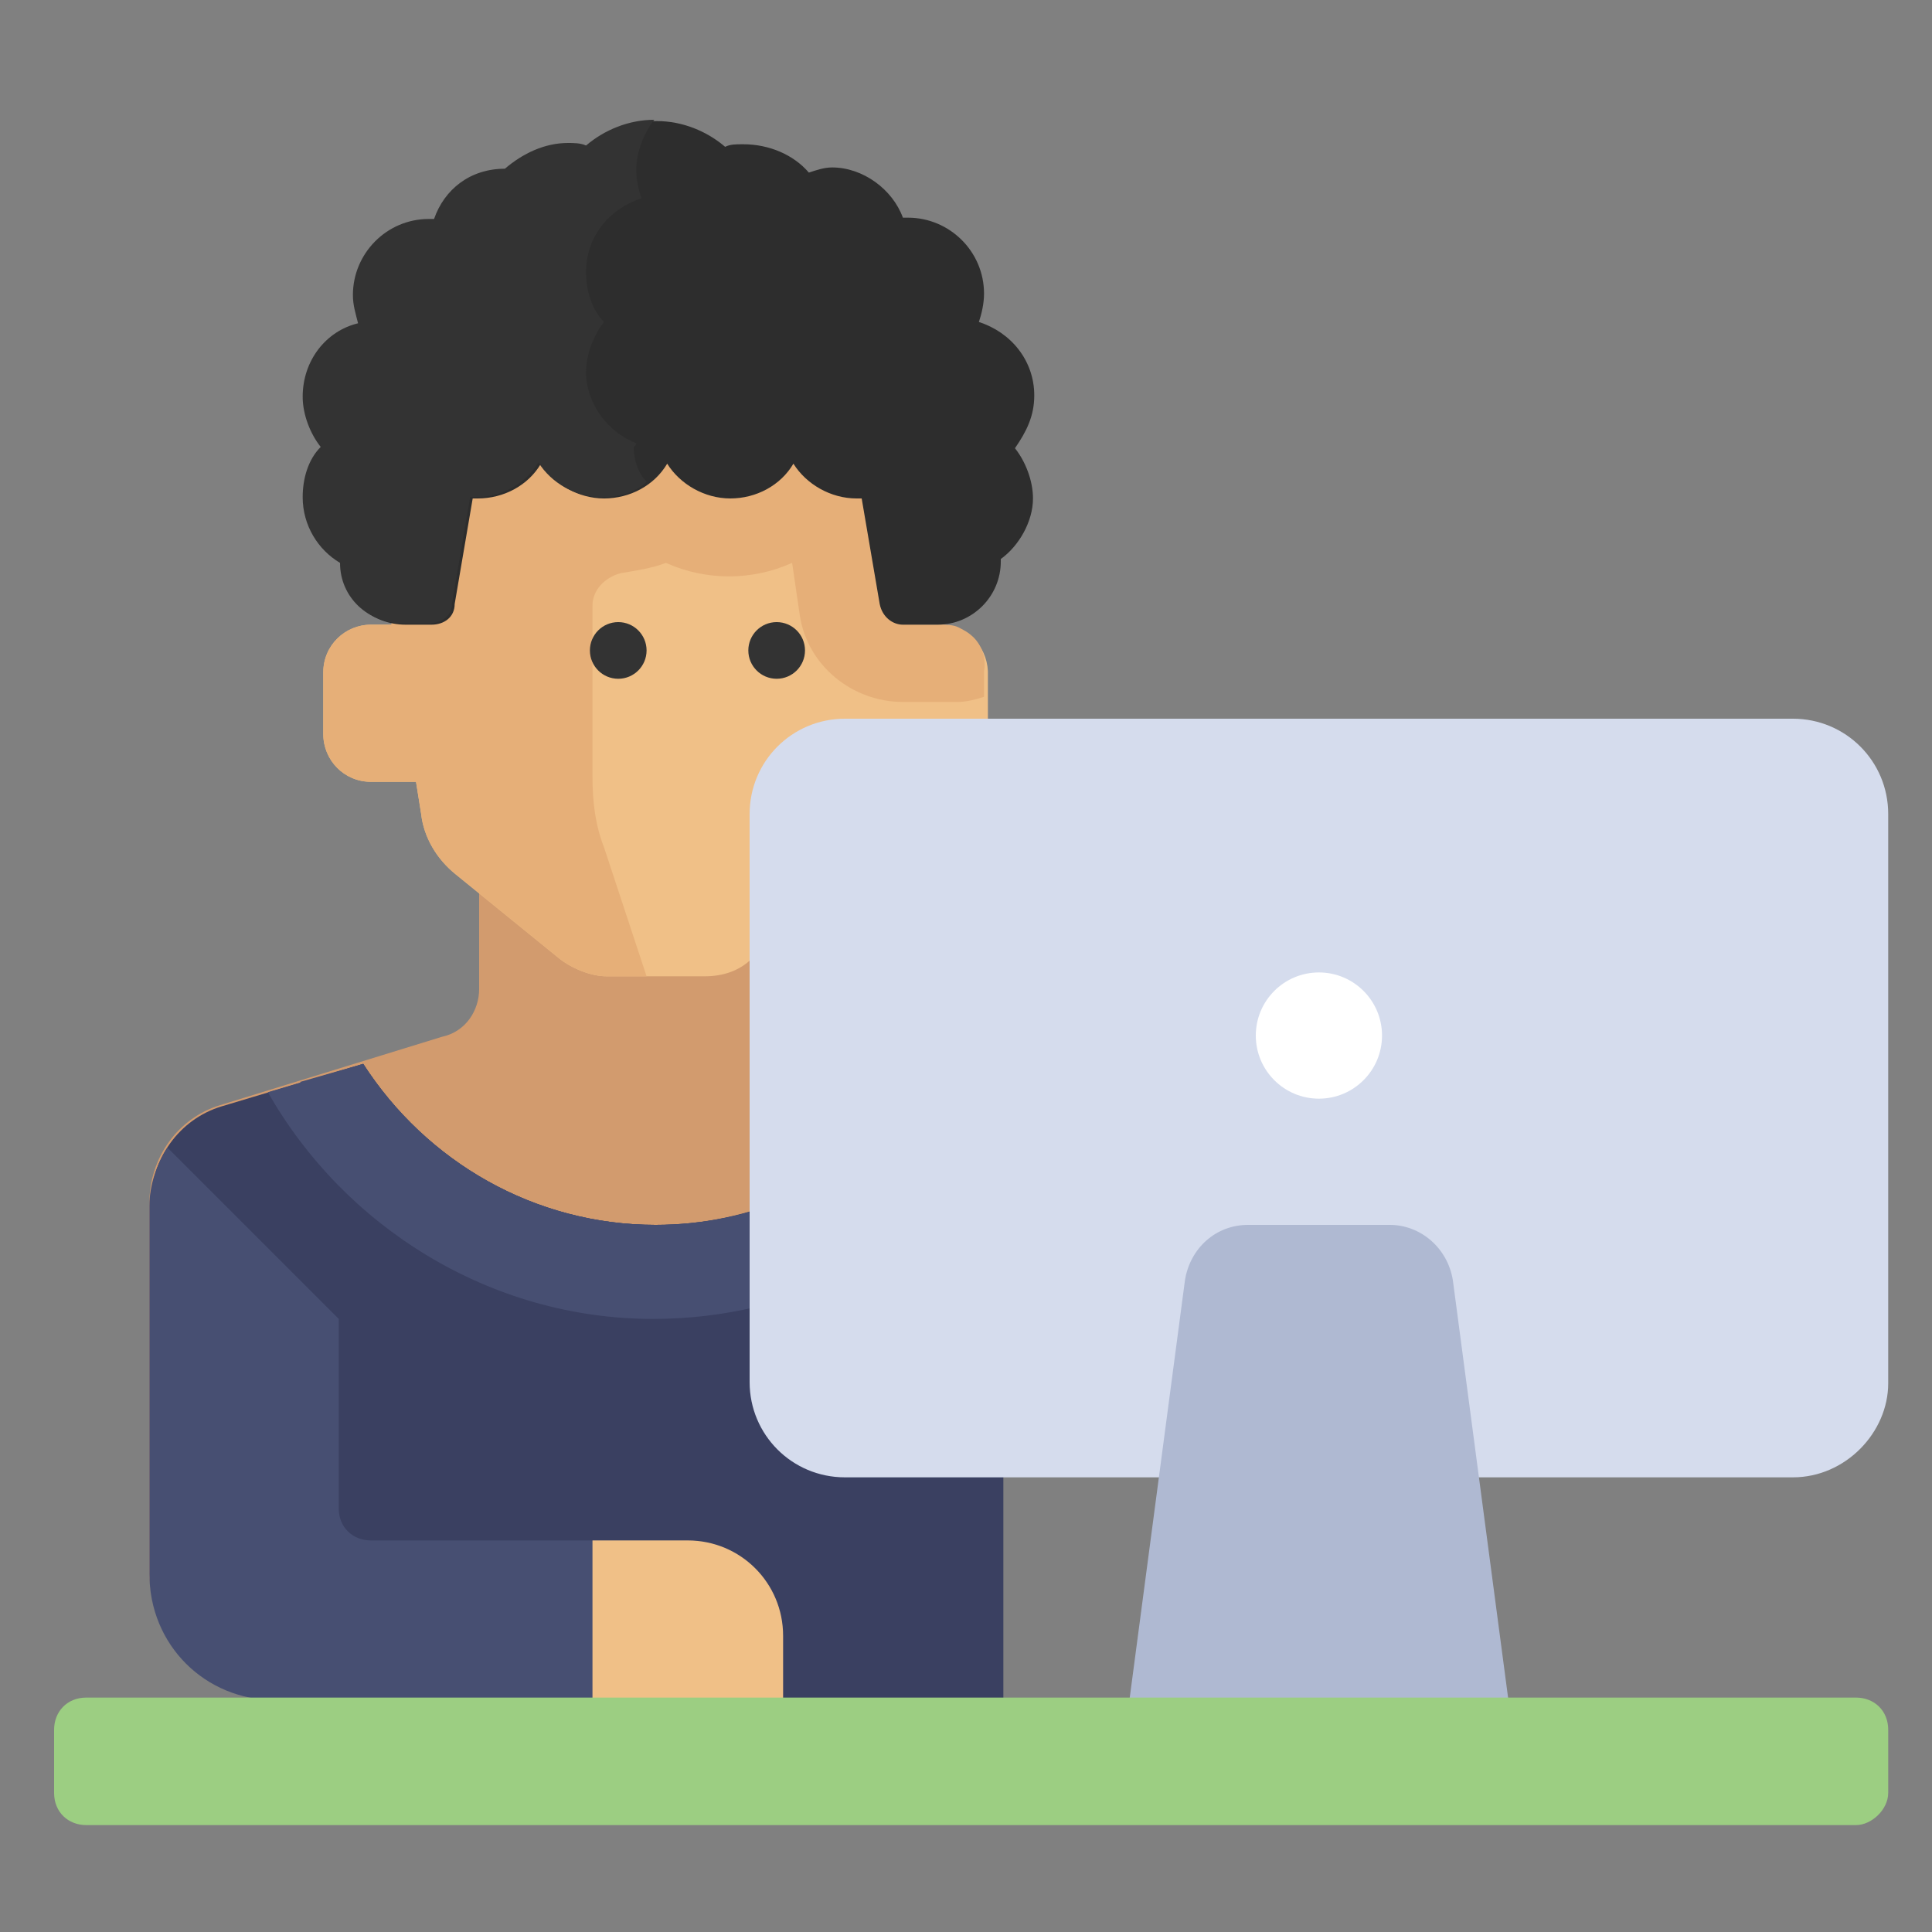 <?xml version="1.0" encoding="utf-8"?>
<!-- Generator: Adobe Illustrator 22.1.0, SVG Export Plug-In . SVG Version: 6.00 Build 0)  -->
<svg version="1.1" id="Layer_1" xmlns="http://www.w3.org/2000/svg" xmlns:xlink="http://www.w3.org/1999/xlink" x="0px" y="0px"
	 viewBox="0 0 150 150" style="enable-background:new 0 0 150 150;" xml:space="preserve">
<rect x="0" y="0" width="150" height="150" fill="#808080" stroke="none"/>
<style type="text/css">
	.st0{fill:#D29B6E;}
	.st1{fill:#3A4061;}
	.st2{fill:#474F72;}
	.st3{fill:#F0C087;}
	.st4{fill:#E6AF78;}
	.st5{fill:#2D2D2D;}
	.st6{fill:#333333;}
	.st7{fill:#D5DCED;}
	.st8{fill:#AFB9D2;}
	.st9{fill:#FFFFFF;}
	.st10{fill:#9CCE82;}
</style>
<path class="st0" d="M37.2,65.6v11.2c0,1.6-1,3.3-2.9,3.7l-17.2,5.3c-3.3,1-5.5,4.1-5.5,7.6V122c0,5.5,4.3,9.8,9.8,9.8h4.9h51.5
	V65.6H37.2z"/>
<path class="st1" d="M50.9,95.1c-9.4,0-17.8-4.9-22.7-12.5l-11,3.3c-3.3,1-5.5,4.1-5.5,7.6v28.6c0,5.5,4.3,9.8,9.8,9.8h4.9h51.5
	V68.1C77.9,82.8,65.6,95.1,50.9,95.1z"/>
<g>
	<path class="st2" d="M77.9,68.1c0,14.9-12.1,27-27,27c-9.4,0-17.8-4.9-22.7-12.5L23.3,84c5.5,9.4,15.7,16,27.6,16
		c11.5,0,21.3-5.9,27-14.9V68.1L77.9,68.1z"/>
	<path class="st2" d="M53.3,119.6H28.8c-1.4,0-2.5-1-2.5-2.5v-14.7L13,89.1c-0.8,1.2-1.4,2.9-1.4,4.5v28.6c0,5.5,4.3,9.8,9.8,9.8
		h4.9h34.4v-4.9C60.7,122.9,57.4,119.6,53.3,119.6z"/>
</g>
<path class="st3" d="M73,48.5h-1.6l-0.8-17.2H31.2l-0.8,17.2h-1.6c-2,0-3.7,1.6-3.7,3.7V57c0,2,1.6,3.7,3.7,3.7h3.5l0.4,2.5
	c0.2,1.8,1.2,3.5,2.7,4.7l8,6.5c1,0.8,2.5,1.4,3.7,1.4h7.6c1.4,0,2.7-0.4,3.7-1.4l8-6.5c1.4-1.2,2.5-2.9,2.7-4.7l0.4-2.5H73
	c2,0,3.7-1.6,3.7-3.7v-4.9C76.6,50.1,75,48.5,73,48.5z"/>
<path class="st4" d="M75.6,49.5c-0.4-0.4-0.8-0.6-1.2-0.8c-0.4-0.2-1-0.2-1.4-0.2h-1.6l0,0l-0.8-17.2H31.2l-0.8,17.2h-1.6
	c-2,0-3.7,1.6-3.7,3.7V57c0,2,1.6,3.7,3.7,3.7h3.5l0.4,2.5c0.2,1.8,1.2,3.5,2.7,4.7l8,6.5c1,0.8,2.5,1.4,3.7,1.4h3.1l-3.3-10
	C46.2,64,46,62.2,46,60.3V47c0-1.2,1-2.2,2.2-2.5c1.2-0.2,2.5-0.4,3.5-0.8c3.1,1.4,6.7,1.4,9.8,0l0.6,4.1c0.6,3.9,4.1,6.7,8,6.7h4.3
	c0.6,0,1.4-0.2,2-0.4v-2C76.6,51.1,76.2,50.1,75.6,49.5z"/>
<path class="st5" d="M80.3,30.7c0-2.7-1.8-4.9-4.3-5.7c0.2-0.6,0.4-1.4,0.4-2.2c0-3.3-2.7-5.9-5.9-5.9c-0.2,0-0.2,0-0.4,0
	C69.3,14.7,67,13,64.6,13c-0.6,0-1.2,0.2-1.8,0.4c-1.2-1.4-3.1-2.2-5.1-2.2c-0.6,0-1,0-1.4,0.2c-1.4-1.2-3.3-2-5.3-2s-3.9,0.8-5.3,2
	c-0.4-0.2-1-0.2-1.4-0.2c-1.8,0-3.5,0.8-4.9,2l0,0c-2.7,0-4.7,1.6-5.5,3.9c-0.2,0-0.2,0-0.4,0c-3.3,0-5.9,2.7-5.9,5.9
	c0,0.8,0.2,1.4,0.4,2.2c-2.5,0.6-4.3,2.9-4.3,5.7c0,1.4,0.6,2.9,1.4,3.9c-1,1-1.4,2.5-1.4,3.9c0,2.2,1.2,4.1,2.9,5.1
	c0,2.7,2.2,4.7,4.9,4.7h2c1,0,1.8-0.6,1.8-1.6l1.4-8.2c0.2,0,0.2,0,0.4,0c2,0,3.9-1,4.9-2.7c1,1.6,2.9,2.7,4.9,2.7s3.9-1,4.9-2.7
	c1,1.6,2.9,2.7,4.9,2.7s3.9-1,4.9-2.7c1,1.6,2.9,2.7,4.9,2.7c0.2,0,0.2,0,0.4,0l1.4,8.2c0.2,1,1,1.6,1.8,1.6h2.7
	c2.7,0,4.9-2.2,4.9-4.9c0,0,0,0,0-0.2c1.4-1,2.5-2.9,2.5-4.7c0-1.4-0.6-2.9-1.4-3.9C79.7,33.5,80.3,32.3,80.3,30.7z"/>
<path class="st6" d="M49.4,34.4c-2.2-0.8-3.9-3.1-3.9-5.5c0-1.4,0.6-2.9,1.4-3.9c-1-1-1.4-2.5-1.4-3.9c0-2.7,1.8-4.9,4.3-5.7
	c-0.2-0.6-0.4-1.4-0.4-2.2c0-1.4,0.6-2.9,1.4-3.9l0,0c-2,0-3.9,0.8-5.3,2c-0.4-0.2-1-0.2-1.4-0.2c-1.8,0-3.5,0.8-4.9,2l0,0
	c-2.7,0-4.7,1.6-5.5,3.9c-0.2,0-0.2,0-0.4,0c-3.3,0-5.9,2.7-5.9,5.9c0,0.8,0.2,1.4,0.4,2.2c-2.5,0.6-4.3,2.9-4.3,5.7
	c0,1.4,0.6,2.9,1.4,3.9c-1,1-1.4,2.5-1.4,3.9c0,2.2,1.2,4.1,2.9,5.1c0,2.7,2.2,4.7,4.9,4.7h2c1,0,1.8-0.6,1.8-1.6l1.4-8.2
	c0.2,0,0.2,0,0.4,0c2,0,3.9-1,4.9-2.7c1,1.6,2.9,2.7,4.9,2.7c1.4,0,2.7-0.4,3.5-1.2c-0.6-0.6-1-1.6-1-2.7
	C49.4,34.6,49.4,34.4,49.4,34.4z"/>
<path class="st3" d="M46,119.6h7.4c4.1,0,7.4,3.3,7.4,7.4v4.9H46V119.6L46,119.6z"/>
<path class="st2" d="M77.9,68.1c0,14.9-12.1,27-27,27c-9.4,0-17.8-4.9-22.7-12.5l-7.4,2.2c5.9,10.4,17.2,17.6,29.9,17.6
	c11,0,20.7-5.1,27-13.1V68.1H77.9z"/>
<path class="st7" d="M139.2,114.7H65.6c-4.1,0-7.4-3.3-7.4-7.4V63.2c0-4.1,3.3-7.4,7.4-7.4h73.6c4.1,0,7.4,3.3,7.4,7.4v44.2
	C146.6,111.2,143.3,114.7,139.2,114.7z"/>
<path class="st8" d="M117.1,131.9l-4.3-32.5c-0.4-2.5-2.5-4.3-4.9-4.3h-11c-2.5,0-4.5,1.8-4.9,4.3l-4.3,32.5H117.1z"/>
<circle class="st9" cx="102.4" cy="80.4" r="4.9"/>
<path class="st10" d="M144.1,141.7H6.7c-1.4,0-2.5-1-2.5-2.5v-4.9c0-1.4,1-2.5,2.5-2.5h137.4c1.4,0,2.5,1,2.5,2.5v4.9
	C146.6,140.5,145.3,141.7,144.1,141.7z"/>
<circle class="st6" cx="48" cy="50.5" r="2.2"/>
<circle class="st6" cx="60.3" cy="50.5" r="2.2"/>
</svg>
